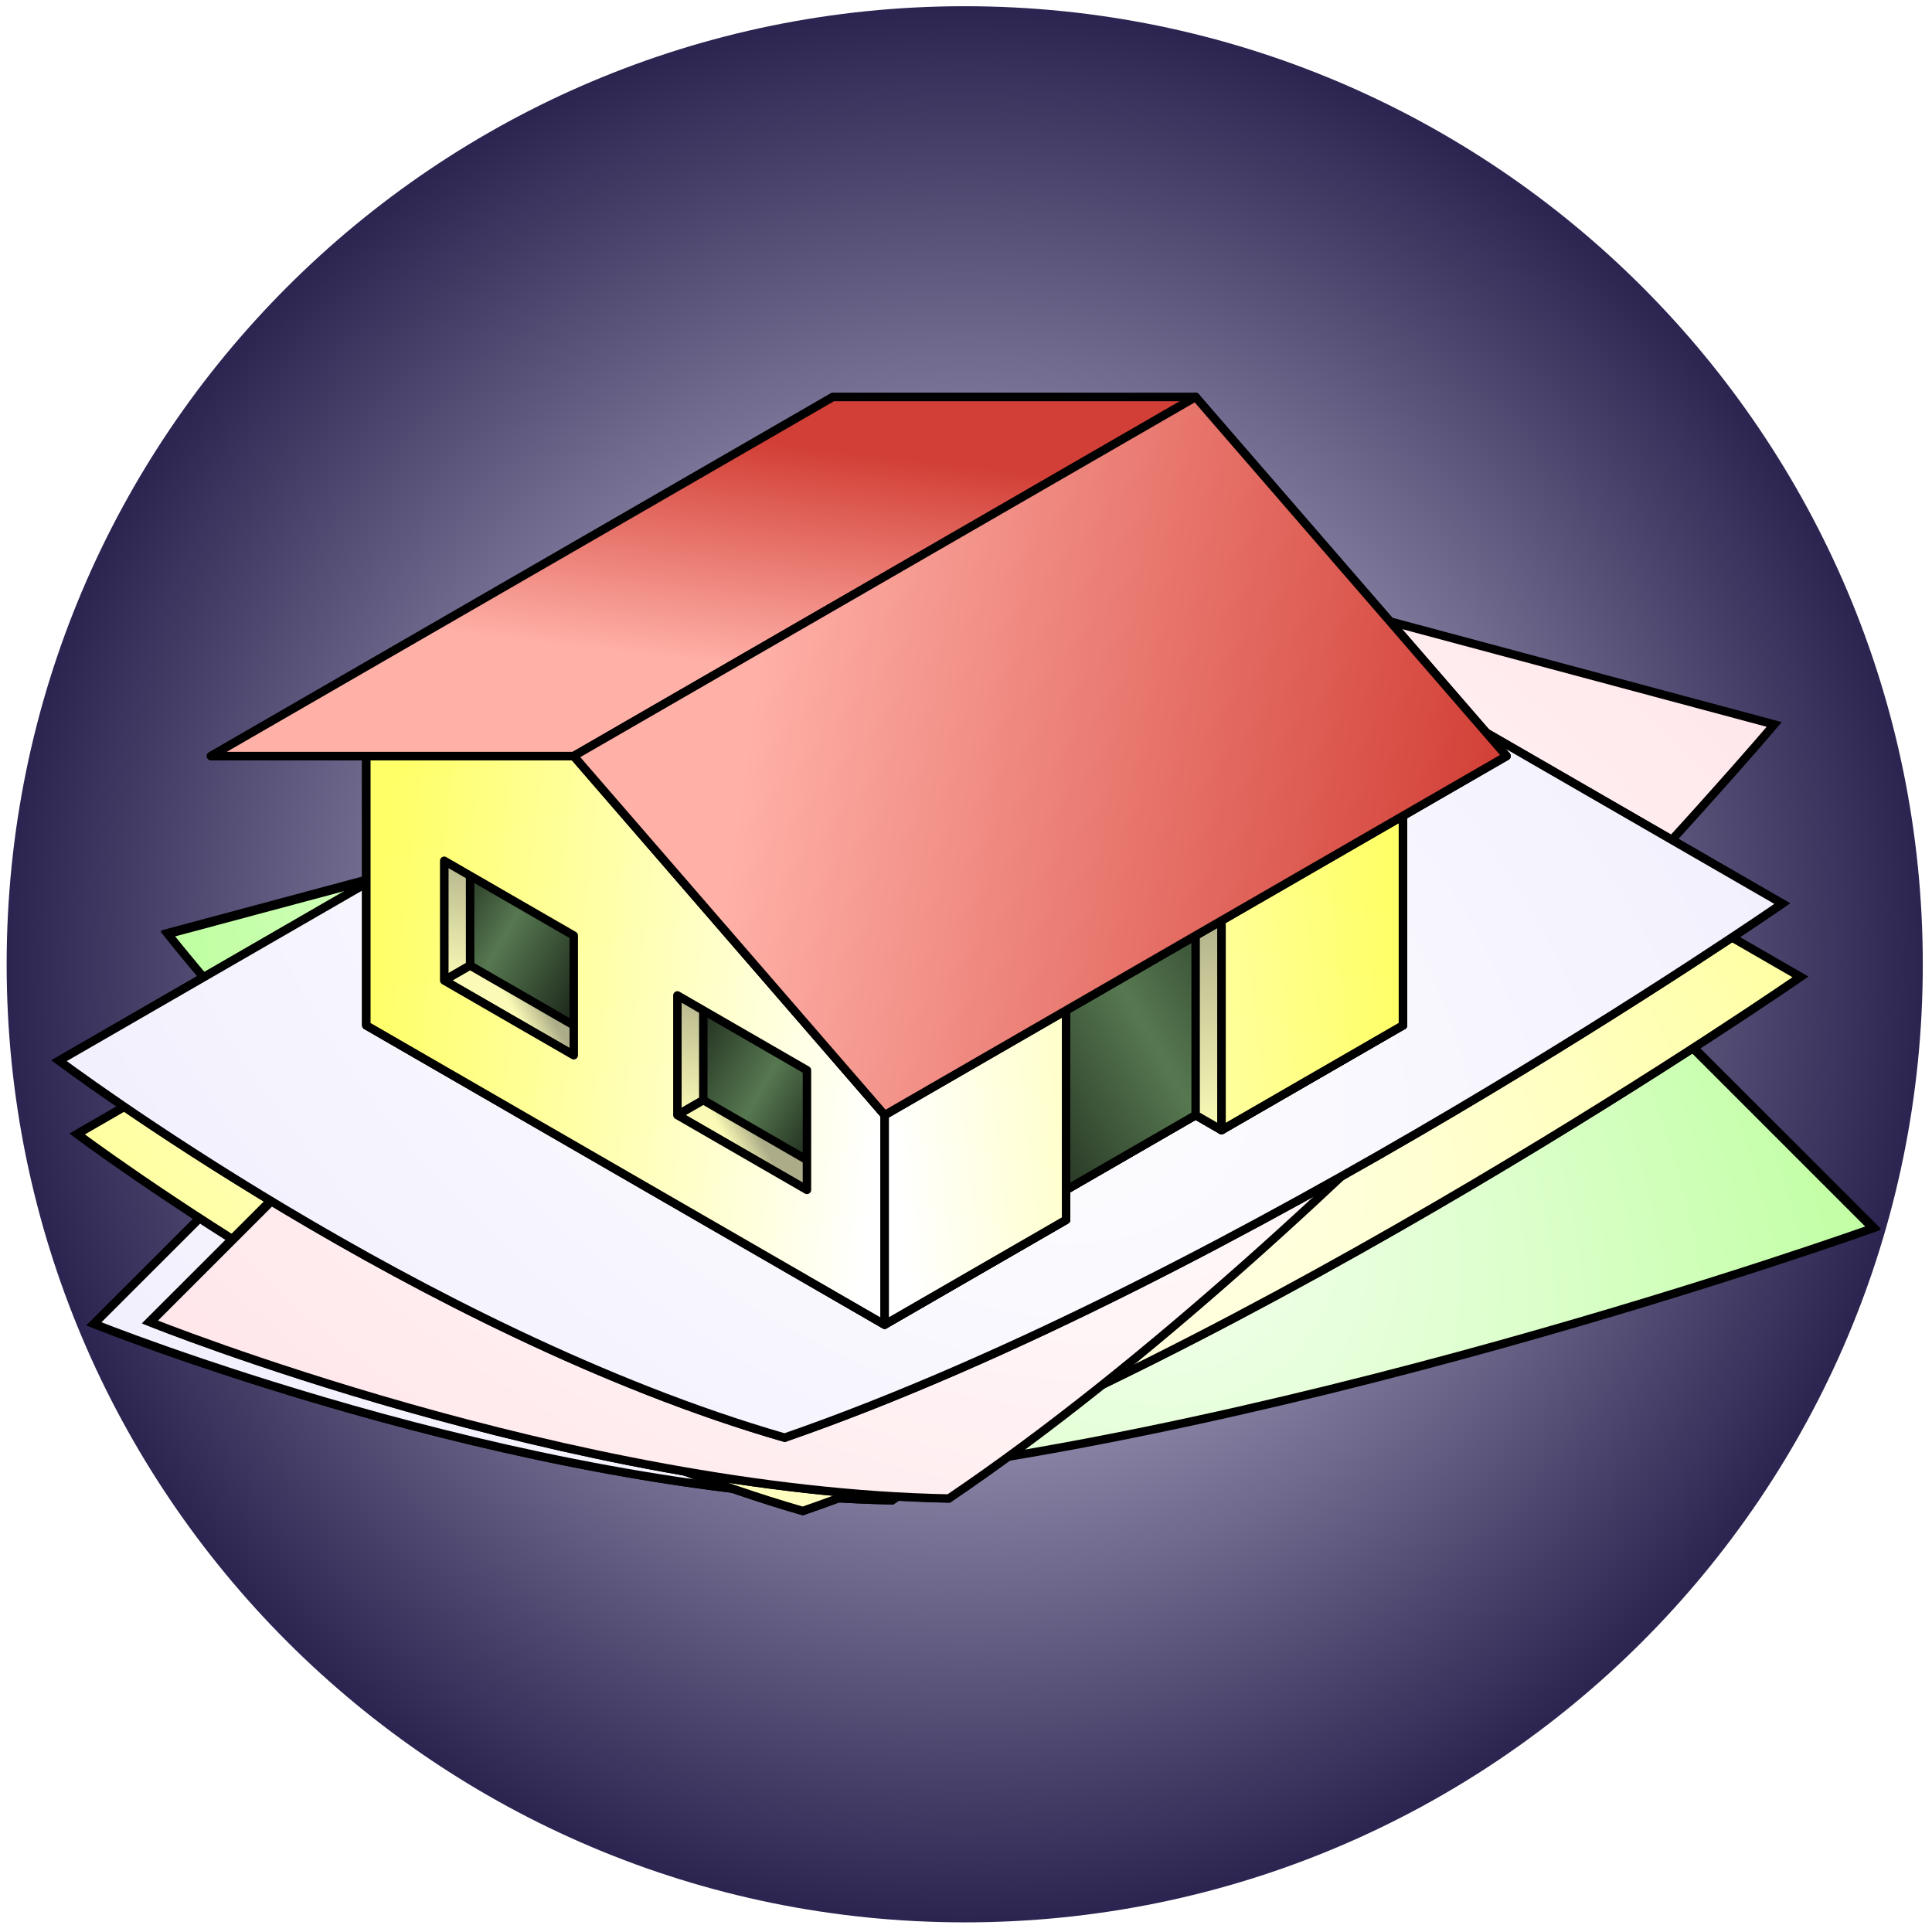 <?xml version="1.0" encoding="UTF-8" standalone="no"?>
<!-- Created with Inkscape (http://www.inkscape.org/) -->

<svg
   xmlns:dc="http://purl.org/dc/elements/1.1/"
   xmlns:cc="http://creativecommons.org/ns#"
   xmlns:rdf="http://www.w3.org/1999/02/22-rdf-syntax-ns#"
   xmlns:svg="http://www.w3.org/2000/svg"
   xmlns="http://www.w3.org/2000/svg"
   xmlns:xlink="http://www.w3.org/1999/xlink"
   xmlns:sodipodi="http://sodipodi.sourceforge.net/DTD/sodipodi-0.dtd"
   xmlns:inkscape="http://www.inkscape.org/namespaces/inkscape"
   width="228.799"
   height="228.799"
   id="svg2"
   version="1.1"
   inkscape:version="0.48.3.1 r9886"
   sodipodi:docname="logo-baskerville.svg"
   inkscape:export-filename="/home/chiara/baskerville/elaborazione/logo-baskerville.png"
   inkscape:export-xdpi="168.52"
   inkscape:export-ydpi="168.52">
  <defs
     id="defs4">
    <linearGradient
       id="linearGradient4497">
      <stop
         style="stop-color:#e9e6fc;stop-opacity:1;"
         offset="0"
         id="stop4503" />
      <stop
         id="stop4505"
         offset="1"
         style="stop-color:#2a234f;stop-opacity:1;" />
    </linearGradient>
    <linearGradient
       id="linearGradient4449">
      <stop
         id="stop4451"
         offset="0"
         style="stop-color:#ffffff;stop-opacity:1;" />
      <stop
         id="stop4453"
         offset="1"
         style="stop-color:#ffd7dd;stop-opacity:1;" />
    </linearGradient>
    <linearGradient
       id="linearGradient4439">
      <stop
         id="stop4441"
         offset="0"
         style="stop-color:#ffffff;stop-opacity:1;" />
      <stop
         id="stop4443"
         offset="1"
         style="stop-color:#98ff67;stop-opacity:1;" />
    </linearGradient>
    <linearGradient
       id="linearGradient4431">
      <stop
         id="stop4433"
         offset="0"
         style="stop-color:#000000;stop-opacity:1;" />
      <stop
         style="stop-color:#567850;stop-opacity:1;"
         offset="0.5"
         id="stop4435" />
      <stop
         id="stop4437"
         offset="1"
         style="stop-color:#000000;stop-opacity:1;" />
    </linearGradient>
    <linearGradient
       id="linearGradient3811">
      <stop
         id="stop3813"
         offset="0"
         style="stop-color:#ffb1a8;stop-opacity:1;" />
      <stop
         id="stop3815"
         offset="1"
         style="stop-color:#d23f36;stop-opacity:1;" />
    </linearGradient>
    <linearGradient
       id="linearGradient89982">
      <stop
         style="stop-color:#ff0000;stop-opacity:1;"
         offset="0"
         id="stop89984" />
      <stop
         style="stop-color:#ff0000;stop-opacity:0;"
         offset="1"
         id="stop89986" />
    </linearGradient>
    <linearGradient
       id="linearGradient4072">
      <stop
         style="stop-color:#fbfbb7;stop-opacity:1;"
         offset="0"
         id="stop4074" />
      <stop
         style="stop-color:#acac88;stop-opacity:1;"
         offset="1"
         id="stop4076" />
    </linearGradient>
    <linearGradient
       id="linearGradient4056">
      <stop
         style="stop-color:#ffffff;stop-opacity:1;"
         offset="0"
         id="stop4058" />
      <stop
         style="stop-color:#ffff67;stop-opacity:1;"
         offset="1"
         id="stop4060" />
    </linearGradient>
    <linearGradient
       id="linearGradient4042">
      <stop
         id="stop4044"
         offset="0"
         style="stop-color:#000000;stop-opacity:1;" />
      <stop
         style="stop-color:#567850;stop-opacity:1;"
         offset="0.222"
         id="stop4052" />
      <stop
         id="stop4054"
         offset="0.5"
         style="stop-color:#000000;stop-opacity:1;" />
      <stop
         style="stop-color:#567850;stop-opacity:1;"
         offset="0.778"
         id="stop4046" />
      <stop
         id="stop4048"
         offset="1"
         style="stop-color:#000000;stop-opacity:1;" />
    </linearGradient>
    <linearGradient
       id="linearGradient4024">
      <stop
         style="stop-color:#000000;stop-opacity:1;"
         offset="0"
         id="stop4026" />
      <stop
         id="stop4032"
         offset="0.5"
         style="stop-color:#567850;stop-opacity:1;" />
      <stop
         style="stop-color:#000000;stop-opacity:1;"
         offset="1"
         id="stop4028" />
    </linearGradient>
    <linearGradient
       inkscape:collect="always"
       xlink:href="#linearGradient4024"
       id="linearGradient4030"
       x1="398.917"
       y1="552.756"
       x2="457.22"
       y2="519.094"
       gradientUnits="userSpaceOnUse" />
    <linearGradient
       inkscape:collect="always"
       xlink:href="#linearGradient4042"
       id="linearGradient4040"
       x1="340.614"
       y1="522.638"
       x2="395.849"
       y2="554.528"
       gradientUnits="userSpaceOnUse" />
    <linearGradient
       inkscape:collect="always"
       xlink:href="#linearGradient4056"
       id="linearGradient4062"
       x1="398.917"
       y1="545.669"
       x2="460.289"
       y2="538.583"
       gradientUnits="userSpaceOnUse" />
    <linearGradient
       inkscape:collect="always"
       xlink:href="#linearGradient4056"
       id="linearGradient4070"
       x1="398.917"
       y1="545.669"
       x2="337.545"
       y2="538.583"
       gradientUnits="userSpaceOnUse" />
    <linearGradient
       inkscape:collect="always"
       xlink:href="#linearGradient4072"
       id="linearGradient4078"
       x1="438.809"
       y1="550.984"
       x2="435.74"
       y2="524.409"
       gradientUnits="userSpaceOnUse" />
    <linearGradient
       inkscape:collect="always"
       xlink:href="#linearGradient4072"
       id="linearGradient4086"
       x1="355.957"
       y1="538.583"
       x2="359.025"
       y2="536.811"
       gradientUnits="userSpaceOnUse" />
    <linearGradient
       inkscape:collect="always"
       xlink:href="#linearGradient4072"
       id="linearGradient4088"
       x1="346.751"
       y1="533.268"
       x2="349.82"
       y2="517.323"
       gradientUnits="userSpaceOnUse" />
    <linearGradient
       inkscape:collect="always"
       xlink:href="#linearGradient4072"
       id="linearGradient4090"
       x1="380.506"
       y1="552.756"
       x2="383.574"
       y2="550.984"
       gradientUnits="userSpaceOnUse" />
    <linearGradient
       inkscape:collect="always"
       xlink:href="#linearGradient4072"
       id="linearGradient4092"
       x1="374.368"
       y1="549.213"
       x2="377.437"
       y2="533.268"
       gradientUnits="userSpaceOnUse" />
    <linearGradient
       inkscape:collect="always"
       xlink:href="#linearGradient3811"
       id="linearGradient89988"
       x1="383.574"
       y1="494.291"
       x2="472.563"
       y2="506.693"
       gradientUnits="userSpaceOnUse" />
    <linearGradient
       inkscape:collect="always"
       xlink:href="#linearGradient3811"
       id="linearGradient3809"
       x1="380.506"
       y1="496.063"
       x2="383.574"
       y2="469.488"
       gradientUnits="userSpaceOnUse" />
    <radialGradient
       inkscape:collect="always"
       xlink:href="#linearGradient4056"
       id="radialGradient3845"
       cx="406.589"
       cy="530.61"
       fx="406.589"
       fy="530.61"
       r="146.258"
       gradientTransform="matrix(1.731,1.205,-0.743,1.067,97.185,-525.789)"
       gradientUnits="userSpaceOnUse" />
    <filter
       inkscape:collect="always"
       id="filter3851"
       color-interpolation-filters="sRGB">
      <feGaussianBlur
         inkscape:collect="always"
         stdDeviation="3.396"
         id="feGaussianBlur3853" />
    </filter>
    <filter
       inkscape:collect="always"
       id="filter3887"
       color-interpolation-filters="sRGB">
      <feGaussianBlur
         inkscape:collect="always"
         stdDeviation="1.192"
         id="feGaussianBlur3889" />
    </filter>
    <filter
       inkscape:collect="always"
       id="filter3891"
       color-interpolation-filters="sRGB">
      <feGaussianBlur
         inkscape:collect="always"
         stdDeviation="1.192"
         id="feGaussianBlur3893" />
    </filter>
    <filter
       inkscape:collect="always"
       id="filter3943"
       color-interpolation-filters="sRGB">
      <feGaussianBlur
         inkscape:collect="always"
         stdDeviation="1.145"
         id="feGaussianBlur3945" />
    </filter>
    <filter
       inkscape:collect="always"
       id="filter3947"
       color-interpolation-filters="sRGB">
      <feGaussianBlur
         inkscape:collect="always"
         stdDeviation="1.145"
         id="feGaussianBlur3949" />
    </filter>
    <filter
       inkscape:collect="always"
       id="filter3951"
       color-interpolation-filters="sRGB">
      <feGaussianBlur
         inkscape:collect="always"
         stdDeviation="1.145"
         id="feGaussianBlur3953" />
    </filter>
    <filter
       inkscape:collect="always"
       id="filter3955"
       color-interpolation-filters="sRGB">
      <feGaussianBlur
         inkscape:collect="always"
         stdDeviation="1.145"
         id="feGaussianBlur3957" />
    </filter>
    <filter
       inkscape:collect="always"
       id="filter3959"
       color-interpolation-filters="sRGB">
      <feGaussianBlur
         inkscape:collect="always"
         stdDeviation="1.145"
         id="feGaussianBlur3961" />
    </filter>
    <filter
       inkscape:collect="always"
       id="filter3963"
       x="-0.896"
       width="2.792"
       y="-0.172"
       height="1.345"
       color-interpolation-filters="sRGB">
      <feGaussianBlur
         inkscape:collect="always"
         stdDeviation="1.145"
         id="feGaussianBlur3965" />
    </filter>
    <filter
       inkscape:collect="always"
       id="filter3967"
       x="-0.896"
       width="2.792"
       y="-0.172"
       height="1.345"
       color-interpolation-filters="sRGB">
      <feGaussianBlur
         inkscape:collect="always"
         stdDeviation="1.145"
         id="feGaussianBlur3969" />
    </filter>
    <filter
       inkscape:collect="always"
       id="filter3971"
       x="-0.149"
       width="1.299"
       y="-0.259"
       height="1.517"
       color-interpolation-filters="sRGB">
      <feGaussianBlur
         inkscape:collect="always"
         stdDeviation="1.145"
         id="feGaussianBlur3973" />
    </filter>
    <filter
       inkscape:collect="always"
       id="filter3975"
       x="-0.149"
       width="1.299"
       y="-0.259"
       height="1.517"
       color-interpolation-filters="sRGB">
      <feGaussianBlur
         inkscape:collect="always"
         stdDeviation="1.145"
         id="feGaussianBlur3977" />
    </filter>
    <filter
       inkscape:collect="always"
       id="filter3979"
       x="-0.896"
       width="2.792"
       y="-0.103"
       height="1.207"
       color-interpolation-filters="sRGB">
      <feGaussianBlur
         inkscape:collect="always"
         stdDeviation="1.145"
         id="feGaussianBlur3981" />
    </filter>
    <filter
       inkscape:collect="always"
       id="filter3983"
       color-interpolation-filters="sRGB">
      <feGaussianBlur
         inkscape:collect="always"
         stdDeviation="1.145"
         id="feGaussianBlur3985" />
    </filter>
    <filter
       inkscape:collect="always"
       id="filter3987"
       color-interpolation-filters="sRGB">
      <feGaussianBlur
         inkscape:collect="always"
         stdDeviation="1.145"
         id="feGaussianBlur3989" />
    </filter>
    <radialGradient
       inkscape:collect="always"
       xlink:href="#linearGradient4056-8"
       id="radialGradient3845-6"
       cx="406.589"
       cy="530.61"
       fx="406.589"
       fy="530.61"
       r="146.258"
       gradientTransform="matrix(1.731,1.205,-0.743,1.067,97.185,-525.789)"
       gradientUnits="userSpaceOnUse" />
    <linearGradient
       id="linearGradient4056-8">
      <stop
         style="stop-color:#ffffff;stop-opacity:1;"
         offset="0"
         id="stop4058-6" />
      <stop
         style="stop-color:#e9e6fc;stop-opacity:1;"
         offset="1"
         id="stop4060-0" />
    </linearGradient>
    <radialGradient
       r="146.258"
       fy="530.61"
       fx="406.589"
       cy="530.61"
       cx="406.589"
       gradientTransform="matrix(1.731,1.205,-0.743,1.067,97.185,-525.789)"
       gradientUnits="userSpaceOnUse"
       id="radialGradient4014"
       xlink:href="#linearGradient4056-8"
       inkscape:collect="always" />
    <radialGradient
       inkscape:collect="always"
       xlink:href="#linearGradient4056"
       id="radialGradient4062"
       gradientUnits="userSpaceOnUse"
       gradientTransform="matrix(1.731,1.205,-0.743,1.067,97.185,-525.789)"
       cx="406.589"
       cy="530.61"
       fx="406.589"
       fy="530.61"
       r="146.258" />
    <radialGradient
       inkscape:collect="always"
       xlink:href="#linearGradient4056"
       id="radialGradient4065"
       gradientUnits="userSpaceOnUse"
       gradientTransform="matrix(1.731,1.205,-0.743,1.067,97.185,-525.789)"
       cx="406.589"
       cy="530.61"
       fx="406.589"
       fy="530.61"
       r="146.258" />
    <filter
       color-interpolation-filters="sRGB"
       inkscape:collect="always"
       id="filter3851-8">
      <feGaussianBlur
         inkscape:collect="always"
         stdDeviation="3.396"
         id="feGaussianBlur3853-8" />
    </filter>
    <radialGradient
       inkscape:collect="always"
       xlink:href="#linearGradient4056-6"
       id="radialGradient4065-5"
       gradientUnits="userSpaceOnUse"
       gradientTransform="matrix(1.731,1.205,-0.743,1.067,97.185,-525.789)"
       cx="406.589"
       cy="530.61"
       fx="406.589"
       fy="530.61"
       r="146.258" />
    <linearGradient
       id="linearGradient4056-6">
      <stop
         style="stop-color:#ffffff;stop-opacity:1;"
         offset="0"
         id="stop4058-8" />
      <stop
         style="stop-color:#e9e6fc;stop-opacity:1;"
         offset="1"
         id="stop4060-5" />
    </linearGradient>
    <radialGradient
       r="146.258"
       fy="530.61"
       fx="406.589"
       cy="530.61"
       cx="406.589"
       gradientTransform="matrix(1.731,1.205,-0.743,1.067,97.185,-525.789)"
       gradientUnits="userSpaceOnUse"
       id="radialGradient4091"
       xlink:href="#linearGradient4056-6"
       inkscape:collect="always" />
    <filter
       color-interpolation-filters="sRGB"
       inkscape:collect="always"
       id="filter3851-4">
      <feGaussianBlur
         inkscape:collect="always"
         stdDeviation="3.396"
         id="feGaussianBlur3853-72" />
    </filter>
    <radialGradient
       inkscape:collect="always"
       xlink:href="#linearGradient4056-2"
       id="radialGradient4065-1"
       gradientUnits="userSpaceOnUse"
       gradientTransform="matrix(1.731,1.205,-0.743,1.067,97.185,-525.789)"
       cx="406.589"
       cy="530.61"
       fx="406.589"
       fy="530.61"
       r="146.258" />
    <linearGradient
       id="linearGradient4056-2">
      <stop
         style="stop-color:#ffffff;stop-opacity:1;"
         offset="0"
         id="stop4058-2" />
      <stop
         style="stop-color:#e9e6fc;stop-opacity:1;"
         offset="1"
         id="stop4060-58" />
    </linearGradient>
    <radialGradient
       r="146.258"
       fy="530.61"
       fx="406.589"
       cy="530.61"
       cx="406.589"
       gradientTransform="matrix(1.731,1.205,-0.743,1.067,97.185,-525.789)"
       gradientUnits="userSpaceOnUse"
       id="radialGradient4091-4"
       xlink:href="#linearGradient4056-2"
       inkscape:collect="always" />
    <filter
       color-interpolation-filters="sRGB"
       inkscape:collect="always"
       id="filter3851-83">
      <feGaussianBlur
         inkscape:collect="always"
         stdDeviation="3.396"
         id="feGaussianBlur3853-74" />
    </filter>
    <radialGradient
       inkscape:collect="always"
       xlink:href="#linearGradient4056-4"
       id="radialGradient4065-3"
       gradientUnits="userSpaceOnUse"
       gradientTransform="matrix(1.731,1.205,-0.743,1.067,97.185,-525.789)"
       cx="406.589"
       cy="530.61"
       fx="406.589"
       fy="530.61"
       r="146.258" />
    <linearGradient
       id="linearGradient4056-4">
      <stop
         style="stop-color:#ffffff;stop-opacity:1;"
         offset="0"
         id="stop4058-7" />
      <stop
         style="stop-color:#e9e6fc;stop-opacity:1;"
         offset="1"
         id="stop4060-3" />
    </linearGradient>
    <radialGradient
       r="146.258"
       fy="530.61"
       fx="406.589"
       cy="530.61"
       cx="406.589"
       gradientTransform="matrix(1.731,1.205,-0.743,1.067,97.185,-525.789)"
       gradientUnits="userSpaceOnUse"
       id="radialGradient4162"
       xlink:href="#linearGradient4056-4"
       inkscape:collect="always" />
    <filter
       color-interpolation-filters="sRGB"
       inkscape:collect="always"
       id="filter3851-1">
      <feGaussianBlur
         inkscape:collect="always"
         stdDeviation="3.396"
         id="feGaussianBlur3853-0" />
    </filter>
    <radialGradient
       inkscape:collect="always"
       xlink:href="#linearGradient4056-3"
       id="radialGradient4065-54"
       gradientUnits="userSpaceOnUse"
       gradientTransform="matrix(1.731,1.205,-0.743,1.067,97.185,-525.789)"
       cx="406.589"
       cy="530.61"
       fx="406.589"
       fy="530.61"
       r="146.258" />
    <linearGradient
       id="linearGradient4056-3">
      <stop
         style="stop-color:#ffffff;stop-opacity:1;"
         offset="0"
         id="stop4058-1" />
      <stop
         style="stop-color:#e9e6fc;stop-opacity:1;"
         offset="1"
         id="stop4060-2" />
    </linearGradient>
    <radialGradient
       r="146.258"
       fy="530.61"
       fx="406.589"
       cy="530.61"
       cx="406.589"
       gradientTransform="matrix(1.731,1.205,-0.743,1.067,97.185,-525.789)"
       gradientUnits="userSpaceOnUse"
       id="radialGradient4162-7"
       xlink:href="#linearGradient4056-3"
       inkscape:collect="always" />
    <radialGradient
       inkscape:collect="always"
       xlink:href="#linearGradient4056-2"
       id="radialGradient4231"
       gradientUnits="userSpaceOnUse"
       gradientTransform="matrix(1.731,1.205,-0.743,1.067,97.185,-525.789)"
       cx="406.589"
       cy="530.61"
       fx="406.589"
       fy="530.61"
       r="146.258" />
    <radialGradient
       inkscape:collect="always"
       xlink:href="#linearGradient4056-6"
       id="radialGradient4233"
       gradientUnits="userSpaceOnUse"
       gradientTransform="matrix(1.731,1.205,-0.743,1.067,97.185,-525.789)"
       cx="406.589"
       cy="530.61"
       fx="406.589"
       fy="530.61"
       r="146.258" />
    <radialGradient
       inkscape:collect="always"
       xlink:href="#linearGradient4056"
       id="radialGradient4235"
       gradientUnits="userSpaceOnUse"
       gradientTransform="matrix(1.731,1.205,-0.743,1.067,97.185,-525.789)"
       cx="406.589"
       cy="530.61"
       fx="406.589"
       fy="530.61"
       r="146.258" />
    <radialGradient
       inkscape:collect="always"
       xlink:href="#linearGradient4056-4"
       id="radialGradient4237"
       gradientUnits="userSpaceOnUse"
       gradientTransform="matrix(1.731,1.205,-0.743,1.067,97.185,-525.789)"
       cx="406.589"
       cy="530.61"
       fx="406.589"
       fy="530.61"
       r="146.258" />
    <radialGradient
       inkscape:collect="always"
       xlink:href="#linearGradient4056-3"
       id="radialGradient4239"
       gradientUnits="userSpaceOnUse"
       gradientTransform="matrix(1.731,1.205,-0.743,1.067,97.185,-525.789)"
       cx="406.589"
       cy="530.61"
       fx="406.589"
       fy="530.61"
       r="146.258" />
    <radialGradient
       inkscape:collect="always"
       xlink:href="#linearGradient4056-2"
       id="radialGradient4256"
       gradientUnits="userSpaceOnUse"
       gradientTransform="matrix(1.731,1.205,-0.743,1.067,97.185,-525.789)"
       cx="406.589"
       cy="530.61"
       fx="406.589"
       fy="530.61"
       r="146.258" />
    <radialGradient
       inkscape:collect="always"
       xlink:href="#linearGradient4056-6"
       id="radialGradient4285"
       gradientUnits="userSpaceOnUse"
       gradientTransform="matrix(1.731,1.205,-0.743,1.067,97.185,-525.789)"
       cx="406.589"
       cy="530.61"
       fx="406.589"
       fy="530.61"
       r="146.258" />
    <radialGradient
       inkscape:collect="always"
       xlink:href="#linearGradient4056"
       id="radialGradient4287"
       gradientUnits="userSpaceOnUse"
       gradientTransform="matrix(1.731,1.205,-0.743,1.067,97.185,-525.789)"
       cx="406.589"
       cy="530.61"
       fx="406.589"
       fy="530.61"
       r="146.258" />
    <radialGradient
       inkscape:collect="always"
       xlink:href="#linearGradient4056-2"
       id="radialGradient4289"
       gradientUnits="userSpaceOnUse"
       gradientTransform="matrix(1.731,1.205,-0.743,1.067,97.185,-525.789)"
       cx="406.589"
       cy="530.61"
       fx="406.589"
       fy="530.61"
       r="146.258" />
    <radialGradient
       inkscape:collect="always"
       xlink:href="#linearGradient4056-4"
       id="radialGradient4291"
       gradientUnits="userSpaceOnUse"
       gradientTransform="matrix(1.731,1.205,-0.743,1.067,97.185,-525.789)"
       cx="406.589"
       cy="530.61"
       fx="406.589"
       fy="530.61"
       r="146.258" />
    <radialGradient
       inkscape:collect="always"
       xlink:href="#linearGradient4056-3"
       id="radialGradient4293"
       gradientUnits="userSpaceOnUse"
       gradientTransform="matrix(1.731,1.205,-0.743,1.067,97.185,-525.789)"
       cx="406.589"
       cy="530.61"
       fx="406.589"
       fy="530.61"
       r="146.258" />
    <radialGradient
       inkscape:collect="always"
       xlink:href="#linearGradient4056-4"
       id="radialGradient4310"
       gradientUnits="userSpaceOnUse"
       gradientTransform="matrix(1.731,1.205,-0.743,1.067,97.185,-525.789)"
       cx="406.589"
       cy="530.61"
       fx="406.589"
       fy="530.61"
       r="146.258" />
    <radialGradient
       inkscape:collect="always"
       xlink:href="#linearGradient4056"
       id="radialGradient4424"
       gradientUnits="userSpaceOnUse"
       gradientTransform="matrix(1.212,0.844,-0.52,0.747,188.741,-199.812)"
       cx="406.589"
       cy="530.61"
       fx="406.589"
       fy="530.61"
       r="146.258" />
    <radialGradient
       inkscape:collect="always"
       xlink:href="#linearGradient4439"
       id="radialGradient4428"
       gradientUnits="userSpaceOnUse"
       gradientTransform="matrix(0.952,1.129,-0.696,0.587,397.816,-227.547)"
       cx="406.589"
       cy="530.61"
       fx="406.589"
       fy="530.61"
       r="146.258" />
    <radialGradient
       inkscape:collect="always"
       xlink:href="#linearGradient4449"
       id="radialGradient4446"
       gradientUnits="userSpaceOnUse"
       gradientTransform="matrix(1.389,0.501,-0.309,0.856,6.878,-122.28)"
       cx="406.589"
       cy="530.61"
       fx="406.589"
       fy="530.61"
       r="146.258" />
    <radialGradient
       inkscape:collect="always"
       xlink:href="#linearGradient4497"
       id="radialGradient4495"
       cx="387.393"
       cy="520.012"
       fx="387.393"
       fy="520.012"
       r="137.256"
       gradientUnits="userSpaceOnUse" />
  </defs>
  <sodipodi:namedview
     id="base"
     pagecolor="#ffffff"
     bordercolor="#666666"
     borderopacity="1.0"
     inkscape:pageopacity="0.0"
     inkscape:pageshadow="2"
     inkscape:zoom="1.4"
     inkscape:cx="100.68425"
     inkscape:cy="108.73971"
     inkscape:document-units="px"
     inkscape:current-layer="layer4"
     showgrid="false"
     inkscape:snap-global="true"
     inkscape:window-width="1206"
     inkscape:window-height="698"
     inkscape:window-x="66"
     inkscape:window-y="66"
     inkscape:window-maximized="0"
     fit-margin-top="0"
     fit-margin-left="0"
     fit-margin-right="0"
     fit-margin-bottom="0">
    <inkscape:grid
       type="axonomgrid"
       id="grid2987"
       units="mm"
       empspacing="5"
       visible="true"
       enabled="true"
       snapvisiblegridlinesonly="true"
       empcolor="#ff00ff"
       empopacity="0.525"
       originx="-83.015mm"
       originy="-114.697mm" />
  </sodipodi:namedview>
  <g
     inkscape:groupmode="layer"
     id="layer4"
     inkscape:label="cerchio"
     style="display:inline"
     transform="translate(-294.147,-417.156)">
    <path
       transform="matrix(0.832,0,0,0.832,86.084,98.703)"
       sodipodi:type="arc"
       style="opacity:1;fill:url(#radialGradient4495);fill-opacity:1;fill-rule:nonzero;stroke:none;stroke-width:2.128;stroke-linecap:round;stroke-miterlimit:4;stroke-opacity:1;stroke-dasharray:none;stroke-dashoffset:0;display:inline"
       id="path4469"
       sodipodi:cx="387.39349"
       sodipodi:cy="520.01178"
       sodipodi:rx="136.37059"
       sodipodi:ry="136.37059"
       d="m 523.764,520.012 c 0,75.315 -61.055,136.371 -136.371,136.371 -75.315,0 -136.371,-61.055 -136.371,-136.371 0,-75.315 61.055,-136.371 136.371,-136.371 75.315,0 136.371,61.055 136.371,136.371 z" />
  </g>
  <g
     inkscape:groupmode="layer"
     id="layer3"
     inkscape:label="fogli"
     style="display:inline"
     sodipodi:insensitive="true"
     transform="translate(-294.147,-417.156)">
    <g
       transform="matrix(0.676,-0.181,0.181,0.676,29.864,251.072)"
       id="g4068-3">
      <path
         sodipodi:nodetypes="ccccc"
         inkscape:connector-curvature="0"
         id="rect3818-1-1"
         d="m 429.603,450 122.744,70.866 c 0,0 -92.058,63.78 -168.773,90.354 -61.372,-17.717 -122.744,-63.78 -122.744,-63.78 z"
         style="fill:#2a234f;fill-opacity:1;fill-rule:nonzero;stroke:#010000;stroke-width:1.429;stroke-miterlimit:4;stroke-opacity:1;stroke-dashoffset:0;filter:url(#filter3851-8)" />
      <path
         sodipodi:nodetypes="ccccc"
         inkscape:connector-curvature="0"
         id="rect3818-3"
         d="m 429.603,450 122.744,70.866 c 0,0 -92.058,63.78 -168.773,90.354 -61.372,-17.717 -122.744,-63.78 -122.744,-63.78 z"
         style="fill:url(#radialGradient4285);fill-opacity:1;fill-rule:nonzero;stroke:#010000;stroke-width:1.429;stroke-miterlimit:4;stroke-opacity:1;stroke-dashoffset:0" />
    </g>
    <path
       style="fill:#2a234f;fill-opacity:1;fill-rule:nonzero;stroke:#010000;stroke-width:1.429;stroke-miterlimit:4;stroke-opacity:1;stroke-dashoffset:0;filter:url(#filter3851-4)"
       d="m 429.603,450 122.744,70.866 c 0,0 -92.058,63.78 -168.773,90.354 -61.372,-17.717 -122.744,-63.78 -122.744,-63.78 z"
       id="rect3818-1-5"
       inkscape:connector-curvature="0"
       sodipodi:nodetypes="ccccc"
       transform="matrix(0.676,0.181,-0.181,0.676,236.845,110.356)" />
    <path
       style="fill:url(#radialGradient4428);fill-opacity:1;fill-rule:nonzero;stroke:#010000;stroke-width:1;stroke-miterlimit:4;stroke-opacity:1;stroke-dashoffset:0"
       d="m 445.793,492.456 70.154,70.154 c 0,0 -73.8,26.446 -130.485,30.516 -38.287,-23.098 -71.438,-65.362 -71.438,-65.362 z"
       id="rect3818-0"
       inkscape:connector-curvature="0"
       sodipodi:nodetypes="ccccc" />
    <path
       style="fill:#2a234f;fill-opacity:1;fill-rule:nonzero;stroke:#010000;stroke-width:1.429;stroke-miterlimit:4;stroke-opacity:1;stroke-dashoffset:0;filter:url(#filter3851)"
       d="m 429.603,450 122.744,70.866 c 0,0 -92.058,63.78 -168.773,90.354 -61.372,-17.717 -122.744,-63.78 -122.744,-63.78 z"
       id="rect3818-1"
       inkscape:connector-curvature="0"
       sodipodi:nodetypes="ccccc"
       transform="matrix(0.7,0,0,0.7,120.712,168.24)" />
    <path
       style="fill:url(#radialGradient4424);fill-opacity:1;fill-rule:nonzero;stroke:#010000;stroke-width:1;stroke-miterlimit:4;stroke-opacity:1;stroke-dashoffset:0"
       d="m 421.434,483.24 85.921,49.606 c 0,0 -64.44,44.646 -118.141,63.248 -42.96,-12.402 -85.921,-44.646 -85.921,-44.646 z"
       id="rect3818"
       inkscape:connector-curvature="0"
       sodipodi:nodetypes="ccccc" />
    <path
       style="fill:#2a234f;fill-opacity:1;fill-rule:nonzero;stroke:#010000;stroke-width:1.429;stroke-miterlimit:4;stroke-opacity:1;stroke-dashoffset:0;filter:url(#filter3851-83)"
       d="m 429.603,450 122.744,70.866 c 0,0 -92.058,63.78 -168.773,90.354 -61.372,-17.717 -122.744,-63.78 -122.744,-63.78 z"
       id="rect3818-1-11"
       inkscape:connector-curvature="0"
       sodipodi:nodetypes="ccccc"
       transform="matrix(0.676,-0.181,0.181,0.676,36.425,250.838)" />
    <path
       style="fill:url(#radialGradient4446);fill-opacity:1;fill-rule:nonzero;stroke:#010000;stroke-width:1;stroke-miterlimit:4;stroke-opacity:1;stroke-dashoffset:0"
       d="m 408.429,477.272 95.832,25.678 c 0,0 -50.69,59.803 -97.746,91.67 -44.706,-0.86 -94.548,-20.887 -94.548,-20.887 z"
       id="rect3818-30"
       inkscape:connector-curvature="0"
       sodipodi:nodetypes="ccccc" />
    <g
       transform="matrix(0.7,0,0,0.7,118.564,159.558)"
       id="g4068-34">
      <path
         sodipodi:nodetypes="ccccc"
         inkscape:connector-curvature="0"
         id="rect3818-1-9"
         d="m 429.603,450 122.744,70.866 c 0,0 -92.058,63.78 -168.773,90.354 -61.372,-17.717 -122.744,-63.78 -122.744,-63.78 z"
         style="fill:#2a234f;fill-opacity:1;fill-rule:nonzero;stroke:#010000;stroke-width:1.429;stroke-miterlimit:4;stroke-opacity:1;stroke-dashoffset:0;filter:url(#filter3851-1)" />
      <path
         sodipodi:nodetypes="ccccc"
         inkscape:connector-curvature="0"
         id="rect3818-04"
         d="m 429.603,450 122.744,70.866 c 0,0 -92.058,63.78 -168.773,90.354 -61.372,-17.717 -122.744,-63.78 -122.744,-63.78 z"
         style="fill:url(#radialGradient4293);fill-opacity:1;fill-rule:nonzero;stroke:#010000;stroke-width:1.429;stroke-miterlimit:4;stroke-opacity:1;stroke-dashoffset:0" />
    </g>
  </g>
  <g
     style="display:inline"
     id="g3855"
     inkscape:groupmode="layer"
     inkscape:label="corpo shadow"
     sodipodi:insensitive="true"
     transform="translate(-294.147,-417.156)">
    <path
       sodipodi:nodetypes="ccccc"
       inkscape:connector-curvature="0"
       id="path3857"
       d="m 398.917,467.717 0,35.433 -61.372,35.433 0,-35.433 z"
       style="fill:#2a234f;fill-opacity:1;fill-rule:nonzero;stroke:#010000;stroke-width:1;stroke-linecap:round;stroke-linejoin:round;stroke-miterlimit:4;stroke-opacity:1;stroke-dashoffset:0;filter:url(#filter3943)" />
    <path
       sodipodi:nodetypes="ccccccccc"
       inkscape:connector-curvature="0"
       id="path3859"
       d="m 398.917,503.15 61.372,35.433 -21.48,12.402 -3.069,-1.772 -18.412,10.63 3.069,1.772 -21.48,12.402 -61.307,-35.567 z"
       style="fill:#2a234f;fill-opacity:1;fill-rule:nonzero;stroke:#010000;stroke-width:1;stroke-linecap:round;stroke-linejoin:round;stroke-miterlimit:4;stroke-opacity:1;stroke-dashoffset:0;filter:url(#filter3947)" />
    <path
       sodipodi:nodetypes="ccccc"
       inkscape:connector-curvature="0"
       id="path3861"
       d="m 340.614,501.378 0,35.433 58.303,33.661 0,-35.433 z"
       style="fill:#2a234f;fill-opacity:1;fill-rule:nonzero;stroke:#010000;stroke-width:1;stroke-linecap:round;stroke-linejoin:round;stroke-miterlimit:4;stroke-opacity:1;stroke-dashoffset:0;filter:url(#filter3951)" />
    <path
       sodipodi:nodetypes="cccccc"
       inkscape:connector-curvature="0"
       id="path3863"
       d="m 398.917,467.717 0,35.433 61.372,35.433 0,-35.433 -30.686,-35.433 z"
       style="fill:#2a234f;fill-opacity:1;fill-rule:nonzero;stroke:#010000;stroke-width:1;stroke-linecap:round;stroke-linejoin:round;stroke-miterlimit:4;stroke-opacity:1;stroke-dashoffset:0;filter:url(#filter3955)" />
    <path
       sodipodi:nodetypes="ccccc"
       inkscape:connector-curvature="0"
       id="path3865"
       d="m 457.221,501.378 0,35.433 -58.303,33.661 0,-35.433 z"
       style="fill:#2a234f;fill-opacity:1;fill-rule:nonzero;stroke:#010000;stroke-width:1;stroke-linecap:round;stroke-linejoin:round;stroke-miterlimit:4;stroke-opacity:1;stroke-dashoffset:0;filter:url(#filter3959)" />
    <path
       sodipodi:nodetypes="ccccc"
       inkscape:connector-curvature="0"
       id="path3867"
       d="m 377.437,533.268 10e-6,14.173 -3.069,1.772 0,-14.173 z"
       style="fill:#2a234f;fill-opacity:1;fill-rule:nonzero;stroke:#010000;stroke-width:1;stroke-linecap:round;stroke-linejoin:round;stroke-miterlimit:4;stroke-opacity:1;stroke-dashoffset:0;filter:url(#filter3963)" />
    <path
       sodipodi:nodetypes="ccccc"
       inkscape:connector-curvature="0"
       id="path3869"
       d="m 349.82,517.323 10e-6,14.173 -3.069,1.772 0,-14.173 z"
       style="fill:#2a234f;fill-opacity:1;fill-rule:nonzero;stroke:#010000;stroke-width:1;stroke-linecap:round;stroke-linejoin:round;stroke-miterlimit:4;stroke-opacity:1;stroke-dashoffset:0;filter:url(#filter3967)" />
    <path
       sodipodi:nodetypes="ccccc"
       inkscape:connector-curvature="0"
       id="path3871"
       d="m 365.163,540.354 -15.343,-8.858 -3.069,1.772 15.343,8.858 z"
       style="fill:#2a234f;fill-opacity:1;fill-rule:nonzero;stroke:#010000;stroke-width:1;stroke-linecap:round;stroke-linejoin:round;stroke-miterlimit:4;stroke-opacity:1;stroke-dashoffset:0;filter:url(#filter3971)" />
    <path
       sodipodi:nodetypes="ccccc"
       inkscape:connector-curvature="0"
       id="path3873"
       d="m 392.78,556.299 -15.343,-8.858 -3.069,1.772 15.343,8.858 z"
       style="fill:#2a234f;fill-opacity:1;fill-rule:nonzero;stroke:#010000;stroke-width:1;stroke-linecap:round;stroke-linejoin:round;stroke-miterlimit:4;stroke-opacity:1;stroke-dashoffset:0;filter:url(#filter3975)" />
    <path
       sodipodi:nodetypes="ccccc"
       inkscape:connector-curvature="0"
       id="path3875"
       d="m 435.74,524.409 0,24.803 3.069,1.772 0,-24.803 z"
       style="fill:#2a234f;fill-opacity:1;fill-rule:nonzero;stroke:#010000;stroke-width:1;stroke-linecap:round;stroke-linejoin:round;stroke-miterlimit:4;stroke-opacity:1;stroke-dashoffset:0;filter:url(#filter3979)" />
    <path
       sodipodi:nodetypes="ccccccccc"
       inkscape:connector-curvature="0"
       id="path3877"
       d="m 460.289,503.15 0,35.433 -21.48,12.402 0,-24.803 -18.412,10.63 0,24.803 -21.48,12.402 0,-35.433 z"
       style="fill:#2a234f;fill-opacity:1;fill-rule:nonzero;stroke:#010000;stroke-width:1;stroke-linecap:round;stroke-linejoin:round;stroke-miterlimit:4;stroke-opacity:1;stroke-dashoffset:0;filter:url(#filter3983)" />
    <path
       sodipodi:nodetypes="cccccccccccccccc"
       inkscape:connector-curvature="0"
       id="path3879"
       d="m 337.531,503.156 0,35.438 61.375,35.438 0,-35.438 -30.675,-35.444 z m 36.837,31.883 15.343,8.858 0,14.173 -15.343,-8.858 z m -12.274,7.087 -15.343,-8.858 0,-14.173 15.343,8.858 z"
       style="fill:#2a234f;fill-opacity:1;fill-rule:nonzero;stroke:#010000;stroke-width:1;stroke-linecap:round;stroke-linejoin:round;stroke-miterlimit:4;stroke-opacity:1;stroke-dashoffset:0;filter:url(#filter3987)" />
  </g>
  <g
     inkscape:label="corpo"
     inkscape:groupmode="layer"
     id="layer1"
     style="display:inline"
     sodipodi:insensitive="true"
     transform="translate(-294.147,-417.156)">
    <path
       style="fill:#ffff43;fill-opacity:0.544;fill-rule:nonzero;stroke:#010000;stroke-width:1;stroke-linecap:round;stroke-linejoin:round;stroke-miterlimit:4;stroke-opacity:1;stroke-dashoffset:0"
       d="m 398.917,503.15 61.372,35.433 -21.48,12.402 -3.069,-1.772 -18.412,10.63 3.069,1.772 -21.48,12.402 -61.307,-35.567 z"
       id="rect2989"
       inkscape:connector-curvature="0"
       sodipodi:nodetypes="ccccccccc" />
    <path
       style="fill:url(#linearGradient4030);fill-opacity:1;fill-rule:nonzero;stroke:#010000;stroke-width:1;stroke-linecap:round;stroke-linejoin:round;stroke-miterlimit:4;stroke-opacity:1;stroke-dashoffset:0"
       d="m 457.221,501.378 0,35.433 -58.303,33.661 0,-35.433 z"
       id="rect2989-6-2-7"
       inkscape:connector-curvature="0"
       sodipodi:nodetypes="ccccc" />
    <path
       style="fill:#c5ffff;fill-opacity:0.544;fill-rule:nonzero;stroke:#010000;stroke-width:1;stroke-linecap:round;stroke-linejoin:round;stroke-miterlimit:4;stroke-opacity:1;stroke-dashoffset:0"
       d="m 398.917,467.717 0,35.433 -61.372,35.433 0,-35.433 z"
       id="rect2989-6"
       inkscape:connector-curvature="0"
       sodipodi:nodetypes="ccccc" />
    <path
       style="fill:url(#linearGradient4040);fill-opacity:1;fill-rule:nonzero;stroke:#010000;stroke-width:1;stroke-linecap:round;stroke-linejoin:round;stroke-miterlimit:4;stroke-opacity:1;stroke-dashoffset:0"
       d="m 340.614,501.378 0,35.433 58.303,33.661 0,-35.433 z"
       id="rect2989-6-2-7-2"
       inkscape:connector-curvature="0"
       sodipodi:nodetypes="ccccc" />
    <path
       style="fill:#c5ffff;fill-opacity:0.544;fill-rule:nonzero;stroke:#010000;stroke-width:1;stroke-linecap:round;stroke-linejoin:round;stroke-miterlimit:4;stroke-opacity:1;stroke-dashoffset:0"
       d="m 398.917,467.717 0,35.433 61.372,35.433 0,-35.433 -30.686,-35.433 z"
       id="rect2989-6-2-4-0"
       inkscape:connector-curvature="0"
       sodipodi:nodetypes="cccccc" />
    <path
       style="fill:url(#linearGradient4092);fill-opacity:1;fill-rule:nonzero;stroke:#010000;stroke-width:1;stroke-linecap:round;stroke-linejoin:round;stroke-miterlimit:4;stroke-opacity:1;stroke-dashoffset:0"
       d="m 377.437,533.268 10e-6,14.173 -3.069,1.772 0,-14.173 z"
       id="rect2989-6-2-4-0-5-3"
       inkscape:connector-curvature="0"
       sodipodi:nodetypes="ccccc" />
    <path
       style="fill:url(#linearGradient4088);fill-opacity:1;fill-rule:nonzero;stroke:#010000;stroke-width:1;stroke-linecap:round;stroke-linejoin:round;stroke-miterlimit:4;stroke-opacity:1;stroke-dashoffset:0"
       d="m 349.82,517.323 10e-6,14.173 -3.069,1.772 0,-14.173 z"
       id="rect2989-6-2-4-0-5-3-7"
       inkscape:connector-curvature="0"
       sodipodi:nodetypes="ccccc" />
    <path
       style="fill:url(#linearGradient4086);fill-opacity:1;fill-rule:nonzero;stroke:#010000;stroke-width:1;stroke-linecap:round;stroke-linejoin:round;stroke-miterlimit:4;stroke-opacity:1;stroke-dashoffset:0"
       d="m 365.163,540.354 -15.343,-8.858 -3.069,1.772 15.343,8.858 z"
       id="rect2989-6-2-4-0-5-3-5"
       inkscape:connector-curvature="0"
       sodipodi:nodetypes="ccccc" />
    <path
       style="fill:url(#linearGradient4090);fill-opacity:1;fill-rule:nonzero;stroke:#010000;stroke-width:1;stroke-linecap:round;stroke-linejoin:round;stroke-miterlimit:4;stroke-opacity:1;stroke-dashoffset:0"
       d="m 392.78,556.299 -15.343,-8.858 -3.069,1.772 15.343,8.858 z"
       id="rect2989-6-2-4-0-5-3-5-7"
       inkscape:connector-curvature="0"
       sodipodi:nodetypes="ccccc" />
    <path
       style="fill:url(#linearGradient4078);fill-opacity:1;fill-rule:nonzero;stroke:#010000;stroke-width:1;stroke-linecap:round;stroke-linejoin:round;stroke-miterlimit:4;stroke-opacity:1;stroke-dashoffset:0"
       d="m 435.74,524.409 0,24.803 3.069,1.772 0,-24.803 z"
       id="rect2989-6-2-4-0-5"
       inkscape:connector-curvature="0"
       sodipodi:nodetypes="ccccc" />
    <path
       style="fill:url(#linearGradient4070);fill-opacity:1;fill-rule:nonzero;stroke:#010000;stroke-width:1;stroke-linecap:round;stroke-linejoin:round;stroke-miterlimit:4;stroke-opacity:1;stroke-dashoffset:0"
       d="m 337.531,503.156 0,35.438 61.375,35.438 0,-35.438 -30.675,-35.444 z m 36.837,31.883 15.343,8.858 0,14.173 -15.343,-8.858 z m -12.274,7.087 -15.343,-8.858 0,-14.173 15.343,8.858 z"
       id="rect2989-6-2-4"
       inkscape:connector-curvature="0"
       sodipodi:nodetypes="cccccccccccccccc" />
    <path
       style="fill:url(#linearGradient4062);fill-opacity:1;fill-rule:nonzero;stroke:#010000;stroke-width:1;stroke-linecap:round;stroke-linejoin:round;stroke-miterlimit:4;stroke-opacity:1;stroke-dashoffset:0"
       d="m 460.289,503.15 0,35.433 -21.48,12.402 0,-24.803 -18.412,10.63 0,24.803 -21.48,12.402 0,-35.433 z"
       id="rect2989-6-2"
       inkscape:connector-curvature="0"
       sodipodi:nodetypes="ccccccccc" />
  </g>
  <g
     style="display:inline"
     inkscape:label="tetto shadow"
     id="g3881"
     inkscape:groupmode="layer"
     transform="translate(-294.147,-417.156)"
     sodipodi:insensitive="true">
    <path
       sodipodi:nodetypes="ccccc"
       inkscape:connector-curvature="0"
       id="path3883"
       d="m 362.094,506.693 73.646,-42.52 -42.96,0 -73.646,42.52 z"
       style="fill:#2a234f;fill-opacity:1;fill-rule:nonzero;stroke:#010000;stroke-width:1;stroke-linecap:round;stroke-linejoin:round;stroke-miterlimit:4;stroke-opacity:1;stroke-dashoffset:0;display:inline;filter:url(#filter3887)" />
    <path
       sodipodi:nodetypes="ccccc"
       inkscape:connector-curvature="0"
       id="path3885"
       d="m 362.094,506.693 36.823,42.52 73.646,-42.52 -36.823,-42.52 z"
       style="fill:#2a234f;fill-opacity:1;fill-rule:nonzero;stroke:#010000;stroke-width:1;stroke-linecap:round;stroke-linejoin:round;stroke-miterlimit:4;stroke-opacity:1;stroke-dashoffset:0;display:inline;filter:url(#filter3891)" />
  </g>
  <g
     inkscape:groupmode="layer"
     id="layer2"
     inkscape:label="tetto"
     style="display:inline"
     sodipodi:insensitive="true"
     transform="translate(-294.147,-417.156)">
    <path
       style="fill:url(#linearGradient3809);fill-opacity:1;fill-rule:nonzero;stroke:#010000;stroke-width:1;stroke-linecap:round;stroke-linejoin:round;stroke-miterlimit:4;stroke-opacity:1;stroke-dashoffset:0;display:inline"
       d="m 362.094,506.693 73.646,-42.52 -42.96,0 -73.646,42.52 z"
       id="rect2989-6-5"
       inkscape:connector-curvature="0"
       sodipodi:nodetypes="ccccc" />
    <path
       style="fill:url(#linearGradient89988);fill-opacity:1;fill-rule:nonzero;stroke:#010000;stroke-width:1;stroke-linecap:round;stroke-linejoin:round;stroke-miterlimit:4;stroke-opacity:1;stroke-dashoffset:0;display:inline"
       d="m 362.094,506.693 36.823,42.52 73.646,-42.52 -36.823,-42.52 z"
       id="rect2989-6-5-6"
       inkscape:connector-curvature="0"
       sodipodi:nodetypes="ccccc" />
  </g>
</svg>
